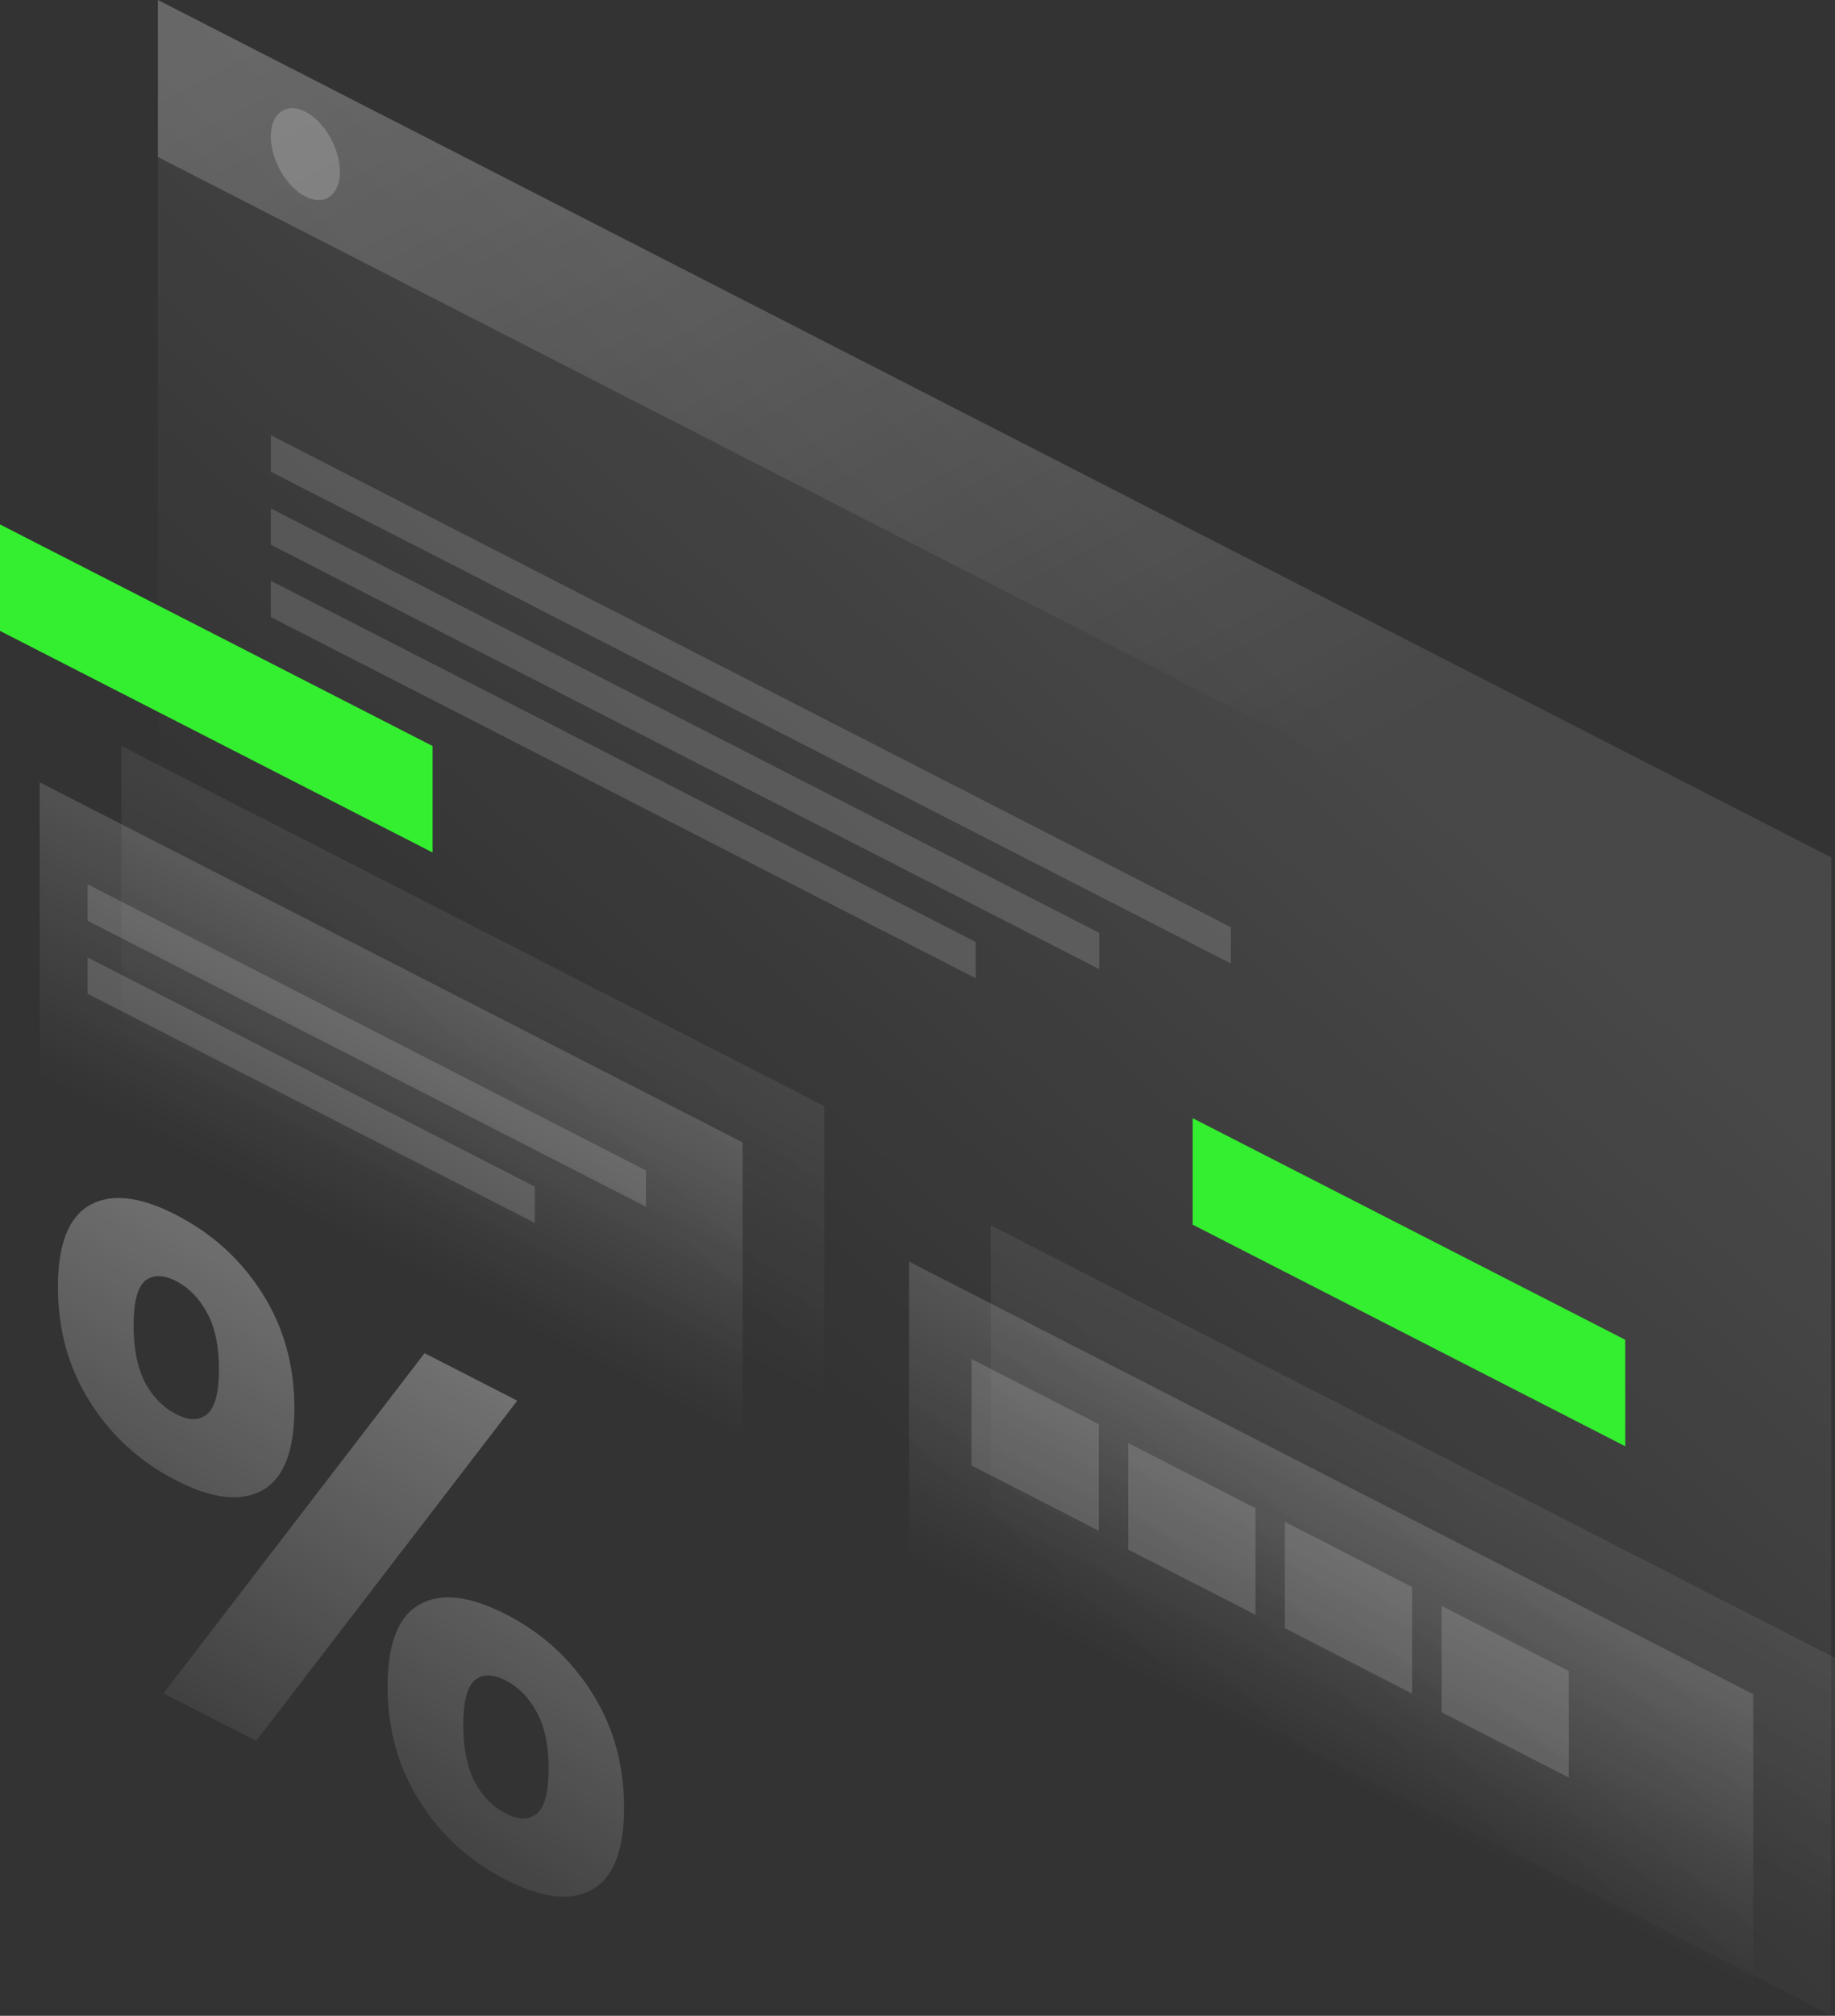<svg width="286" height="314" viewBox="0 0 286 314" fill="none" xmlns="http://www.w3.org/2000/svg">
<rect x="0" y="0" width="286" height="314" fill="#333333" stroke="none"/>
<path opacity="0.1" d="M24.61 0L285.431 133.567L285.393 313.899L24.572 180.332L24.61 0Z" fill="url(#paint0_linear_525_5635)"/>
<path opacity="0.2" d="M24.611 0L285.09 133.399V157.858L24.611 24.459V0Z" fill="url(#paint1_linear_525_5635)"/>
<path d="M0 81.688L67.424 116.206V132.793L0 98.274V81.688Z" fill="#34EE30"/>
<path d="M185.889 174.176L253.312 208.695V225.281L185.889 190.762V174.176Z" fill="#34EE30"/>
<path opacity="0.15" d="M141.672 196.516L273.258 263.905V314.001L141.672 246.612V196.516Z" fill="url(#paint2_linear_525_5635)"/>
<path opacity="0.07" d="M154.414 190.863L286 258.252V308.348L154.414 240.959V190.863Z" fill="url(#paint3_linear_525_5635)"/>
<path opacity="0.15" d="M151.418 211.688L171.251 221.848V238.435L151.418 228.274V211.688Z" fill="white"/>
<path opacity="0.15" d="M175.84 224.775L195.673 234.936V251.522L175.84 241.362V224.775Z" fill="white"/>
<path opacity="0.15" d="M200.26 237.057L220.092 247.217V263.804L200.26 253.61V237.057Z" fill="white"/>
<path opacity="0.15" d="M224.682 250.145L244.514 260.305V276.892L224.682 266.731V250.145Z" fill="white"/>
<path opacity="0.15" d="M42.207 67.793L191.843 144.434V150.086L42.207 73.479V67.793Z" fill="white"/>
<path opacity="0.15" d="M42.207 79.197L171.328 145.308V150.96L42.207 84.85V79.197Z" fill="white"/>
<path opacity="0.15" d="M42.207 90.469L152.064 146.722V152.374L42.207 96.121V90.469Z" fill="white"/>
<path opacity="0.15" d="M6.182 121.859L115.735 177.944V228.04L6.182 171.955V121.859Z" fill="url(#paint4_linear_525_5635)"/>
<path opacity="0.07" d="M18.922 116.207L128.476 172.292V222.388L18.922 166.303V116.207Z" fill="url(#paint5_linear_525_5635)"/>
<path opacity="0.15" d="M13.652 137.738L100.681 182.317V187.969L13.652 143.424V137.738Z" fill="white"/>
<path opacity="0.15" d="M13.652 149.145L83.351 184.841V190.493L13.652 154.797V149.145Z" fill="white"/>
<path opacity="0.2" d="M52.977 26.746C52.977 30.413 50.55 32.129 47.592 30.615C44.634 29.101 42.207 24.896 42.207 21.262C42.207 17.629 44.634 15.879 47.592 17.393C50.55 18.907 52.977 23.113 52.977 26.746Z" fill="white"/>
<path opacity="0.3" d="M45.885 219.359C45.885 226.02 44.216 230.293 40.879 232.144C37.542 233.994 33.067 233.489 27.455 230.596C21.843 227.736 17.368 223.665 14.031 218.383C10.694 213.135 9.025 207.146 9.025 200.484C9.025 193.823 10.694 189.55 14.031 187.7C17.368 185.849 21.843 186.354 27.455 189.247C33.067 192.141 37.542 196.178 40.879 201.46C44.216 206.709 45.885 212.664 45.885 219.359ZM34.129 213.337C34.129 209.703 33.522 206.776 32.271 204.488C31.02 202.2 29.427 200.585 27.493 199.576C25.483 198.533 23.852 198.533 22.601 199.509C21.425 200.552 20.819 202.873 20.819 206.473C20.819 210.107 21.425 213.067 22.601 215.355C23.852 217.643 25.483 219.292 27.493 220.301C29.427 221.31 31.02 221.31 32.271 220.301C33.484 219.292 34.129 216.936 34.129 213.337ZM66.172 210.78L80.62 218.181L39.931 271.171L25.483 263.769L66.172 210.78ZM97.267 281.567C97.267 288.228 95.599 292.501 92.262 294.351C88.925 296.202 84.45 295.697 78.838 292.804C73.226 289.944 68.751 285.873 65.414 280.591C62.077 275.343 60.408 269.354 60.408 262.692C60.408 256.031 62.077 251.758 65.414 249.908C68.751 248.057 73.226 248.562 78.838 251.455C84.45 254.315 88.925 258.386 92.262 263.668C95.599 268.916 97.267 274.905 97.267 281.567ZM85.512 275.544C85.512 271.911 84.905 268.984 83.654 266.696C82.403 264.408 80.81 262.793 78.876 261.784C76.866 260.741 75.235 260.741 73.984 261.717C72.808 262.76 72.202 265.081 72.202 268.681C72.202 272.315 72.808 275.275 73.984 277.563C75.235 279.851 76.866 281.499 78.876 282.509C80.81 283.518 82.403 283.518 83.654 282.509C84.867 281.533 85.512 279.178 85.512 275.544Z" fill="url(#paint6_linear_525_5635)"/>
<defs>
<linearGradient id="paint0_linear_525_5635" x1="205.83" y1="111.967" x2="120.125" y2="208.377" gradientUnits="userSpaceOnUse">
<stop stop-color="white"/>
<stop offset="1" stop-color="white" stop-opacity="0"/>
</linearGradient>
<linearGradient id="paint1_linear_525_5635" x1="89.239" y1="-19.674" x2="171.625" y2="137.621" gradientUnits="userSpaceOnUse">
<stop stop-color="white"/>
<stop offset="1" stop-color="white" stop-opacity="0"/>
</linearGradient>
<linearGradient id="paint2_linear_525_5635" x1="219.684" y1="236.48" x2="200.961" y2="273.04" gradientUnits="userSpaceOnUse">
<stop stop-color="white"/>
<stop offset="1" stop-color="white" stop-opacity="0"/>
</linearGradient>
<linearGradient id="paint3_linear_525_5635" x1="232.437" y1="230.823" x2="213.715" y2="267.382" gradientUnits="userSpaceOnUse">
<stop stop-color="white"/>
<stop offset="1" stop-color="white" stop-opacity="0"/>
</linearGradient>
<linearGradient id="paint4_linear_525_5635" x1="73.172" y1="156.164" x2="54.45" y2="192.723" gradientUnits="userSpaceOnUse">
<stop stop-color="white"/>
<stop offset="1" stop-color="white" stop-opacity="0"/>
</linearGradient>
<linearGradient id="paint5_linear_525_5635" x1="85.923" y1="150.507" x2="67.201" y2="187.066" gradientUnits="userSpaceOnUse">
<stop stop-color="white"/>
<stop offset="1" stop-color="white" stop-opacity="0"/>
</linearGradient>
<linearGradient id="paint6_linear_525_5635" x1="73.738" y1="215.425" x2="27.918" y2="287.826" gradientUnits="userSpaceOnUse">
<stop stop-color="white"/>
<stop offset="1" stop-color="white" stop-opacity="0"/>
</linearGradient>
</defs>
</svg>
